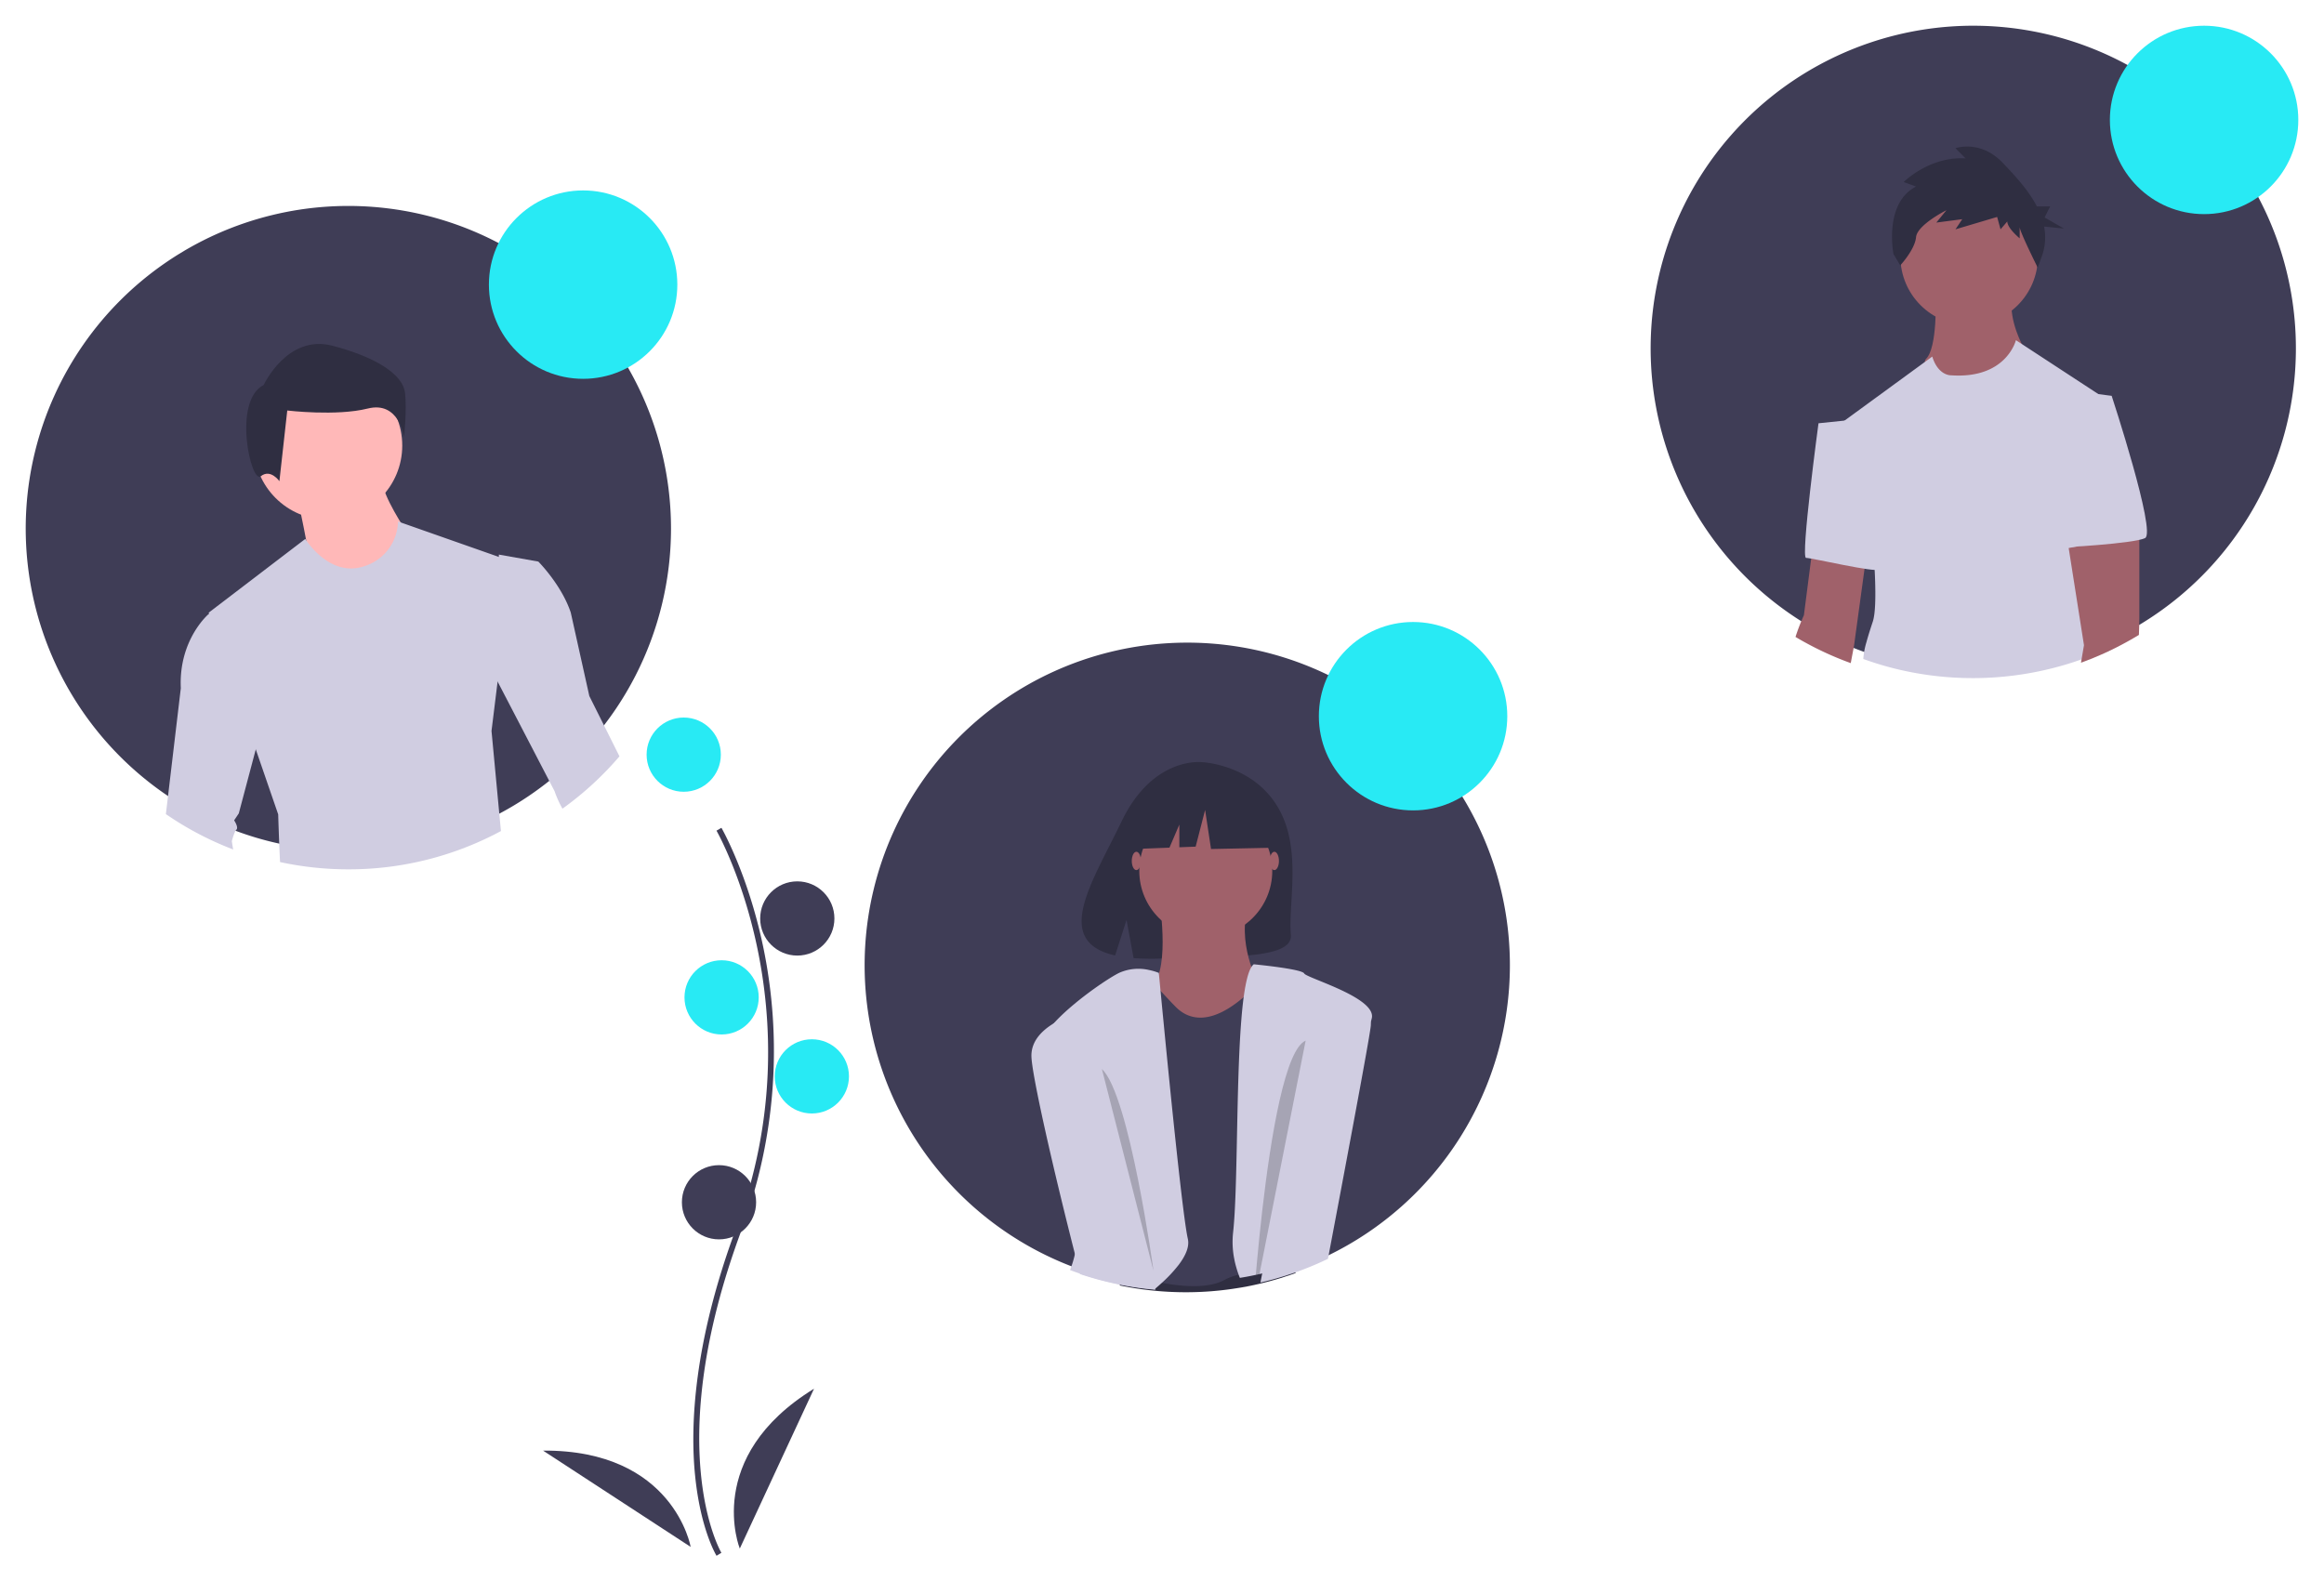 <svg xmlns="http://www.w3.org/2000/svg" width="814.027" height="554.022" viewBox="0 0 814.027 554.022">
    <defs>
        <style>
            .cls-1{fill:#3f3d56}.cls-2{fill:#28eaf4}.cls-3{fill:#2f2e41}.cls-4{fill:#a0616a}.cls-5{fill:#d0cde1}.cls-6{opacity:.2}.cls-7{fill:#ffb8b8}.cls-8{filter:url(#Ellipse_869)}.cls-9{filter:url(#Ellipse_868)}.cls-10{filter:url(#Ellipse_867)}.cls-11{filter:url(#Path_172)}.cls-12{filter:url(#Path_171)}.cls-13{filter:url(#Path_169)}.cls-14{filter:url(#Path_168)}.cls-15{filter:url(#Ellipse_866)}.cls-16{filter:url(#Path_166)}.cls-17{filter:url(#Path_165)}.cls-18{filter:url(#Path_164)}.cls-19{filter:url(#Path_163)}.cls-20{filter:url(#Path_162)}.cls-21{filter:url(#Path_161)}.cls-22{filter:url(#Ellipse_865)}.cls-23{filter:url(#Path_160)}.cls-24{filter:url(#Path_159)}.cls-25{filter:url(#Ellipse_864)}.cls-26{filter:url(#Path_155)}.cls-27{filter:url(#Path_154)}.cls-28{filter:url(#Path_152)}.cls-29{filter:url(#Path_151)}.cls-30{filter:url(#Path_150)}.cls-31{filter:url(#Path_148)}.cls-32{filter:url(#Path_146)}.cls-33{filter:url(#Ellipse_861)}.cls-34{filter:url(#Ellipse_860)}.cls-35{filter:url(#Ellipse_859)}.cls-36{filter:url(#Ellipse_858)}.cls-37{filter:url(#Path_137)}
        </style>
        <filter id="Path_137" width="46.23" height="273.023" x="233.861" y="280.998" filterUnits="userSpaceOnUse">
            <feOffset dy="3"/>
            <feGaussianBlur result="blur" stdDeviation="3"/>
            <feFlood flood-opacity=".161"/>
            <feComposite in2="blur" operator="in"/>
            <feComposite in="SourceGraphic"/>
        </filter>
        <filter id="Ellipse_858" width="44" height="44" x="257.275" y="299.76" filterUnits="userSpaceOnUse">
            <feOffset dy="3"/>
            <feGaussianBlur result="blur-2" stdDeviation="3"/>
            <feFlood flood-opacity=".161"/>
            <feComposite in2="blur-2" operator="in"/>
            <feComposite in="SourceGraphic"/>
        </filter>
        <filter id="Ellipse_859" width="44" height="44" x="230.757" y="327.399" filterUnits="userSpaceOnUse">
            <feOffset dy="3"/>
            <feGaussianBlur result="blur-3" stdDeviation="3"/>
            <feFlood flood-opacity=".161"/>
            <feComposite in2="blur-3" operator="in"/>
            <feComposite in="SourceGraphic"/>
        </filter>
        <filter id="Ellipse_860" width="44" height="44" x="262.367" y="355.083" filterUnits="userSpaceOnUse">
            <feOffset dy="3"/>
            <feGaussianBlur result="blur-4" stdDeviation="3"/>
            <feFlood flood-opacity=".161"/>
            <feComposite in2="blur-4" operator="in"/>
            <feComposite in="SourceGraphic"/>
        </filter>
        <filter id="Ellipse_861" width="44" height="44" x="229.85" y="399.181" filterUnits="userSpaceOnUse">
            <feOffset dy="3"/>
            <feGaussianBlur result="blur-5" stdDeviation="3"/>
            <feFlood flood-opacity=".161"/>
            <feComposite in2="blur-5" operator="in"/>
            <feComposite in="SourceGraphic"/>
        </filter>
        <filter id="Path_146" width="244.036" height="244.008" x="293.834" y="216.12" filterUnits="userSpaceOnUse">
            <feOffset dy="3"/>
            <feGaussianBlur result="blur-6" stdDeviation="3"/>
            <feFlood flood-opacity=".161"/>
            <feComposite in2="blur-6" operator="in"/>
            <feComposite in="SourceGraphic"/>
        </filter>
        <filter id="Path_148" width="91.862" height="86.926" x="369.862" y="257.951" filterUnits="userSpaceOnUse">
            <feOffset dy="3"/>
            <feGaussianBlur result="blur-7" stdDeviation="3"/>
            <feFlood flood-opacity=".161"/>
            <feComposite in2="blur-7" operator="in"/>
            <feComposite in="SourceGraphic"/>
        </filter>
        <filter id="Path_150" width="58.19" height="70.651" x="391.576" y="301.276" filterUnits="userSpaceOnUse">
            <feOffset dy="3"/>
            <feGaussianBlur result="blur-8" stdDeviation="3"/>
            <feFlood flood-opacity=".161"/>
            <feComposite in2="blur-8" operator="in"/>
            <feComposite in="SourceGraphic"/>
        </filter>
        <filter id="Path_151" width="77.43" height="127.758" x="383.685" y="331.814" filterUnits="userSpaceOnUse">
            <feOffset dy="3"/>
            <feGaussianBlur result="blur-9" stdDeviation="3"/>
            <feFlood flood-opacity=".161"/>
            <feComposite in2="blur-9" operator="in"/>
            <feComposite in="SourceGraphic"/>
        </filter>
        <filter id="Path_152" width="69.634" height="130.303" x="355.58" y="330.388" filterUnits="userSpaceOnUse">
            <feOffset dy="3"/>
            <feGaussianBlur result="blur-10" stdDeviation="3"/>
            <feFlood flood-opacity=".161"/>
            <feComposite in2="blur-10" operator="in"/>
            <feComposite in="SourceGraphic"/>
        </filter>
        <filter id="Path_154" width="56.693" height="116.02" x="432.484" y="342.289" filterUnits="userSpaceOnUse">
            <feOffset dy="3"/>
            <feGaussianBlur result="blur-11" stdDeviation="3"/>
            <feFlood flood-opacity=".161"/>
            <feComposite in2="blur-11" operator="in"/>
            <feComposite in="SourceGraphic"/>
        </filter>
        <filter id="Path_155" width="61.43" height="116.06" x="352.277" y="344.772" filterUnits="userSpaceOnUse">
            <feOffset dy="3"/>
            <feGaussianBlur result="blur-12" stdDeviation="3"/>
            <feFlood flood-opacity=".161"/>
            <feComposite in2="blur-12" operator="in"/>
            <feComposite in="SourceGraphic"/>
        </filter>
        <filter id="Ellipse_864" width="64.583" height="64.583" x="390.06" y="272.779" filterUnits="userSpaceOnUse">
            <feOffset dy="3"/>
            <feGaussianBlur result="blur-13" stdDeviation="3"/>
            <feFlood flood-opacity=".161"/>
            <feComposite in2="blur-13" operator="in"/>
            <feComposite in="SourceGraphic"/>
        </filter>
        <filter id="Path_159" width="65.253" height="43.699" x="388.246" y="262.724" filterUnits="userSpaceOnUse">
            <feOffset dy="3"/>
            <feGaussianBlur result="blur-14" stdDeviation="3"/>
            <feFlood flood-opacity=".161"/>
            <feComposite in2="blur-14" operator="in"/>
            <feComposite in="SourceGraphic"/>
        </filter>
        <filter id="Path_160" width="244.037" height="244.008" x="0" y="63.142" filterUnits="userSpaceOnUse">
            <feOffset dy="3"/>
            <feGaussianBlur result="blur-15" stdDeviation="3"/>
            <feFlood flood-opacity=".161"/>
            <feComposite in2="blur-15" operator="in"/>
            <feComposite in="SourceGraphic"/>
        </filter>
        <filter id="Ellipse_865" width="69.977" height="69.977" x="79.921" y="121.098" filterUnits="userSpaceOnUse">
            <feOffset dy="3"/>
            <feGaussianBlur result="blur-16" stdDeviation="3"/>
            <feFlood flood-opacity=".161"/>
            <feComposite in2="blur-16" operator="in"/>
            <feComposite in="SourceGraphic"/>
        </filter>
        <filter id="Path_161" width="55.359" height="52.11" x="95.758" y="159.734" filterUnits="userSpaceOnUse">
            <feOffset dy="3"/>
            <feGaussianBlur result="blur-17" stdDeviation="3"/>
            <feFlood flood-opacity=".161"/>
            <feComposite in2="blur-17" operator="in"/>
            <feComposite in="SourceGraphic"/>
        </filter>
        <filter id="Path_162" width="124.39" height="139.86" x="64.087" y="173.691" filterUnits="userSpaceOnUse">
            <feOffset dy="3"/>
            <feGaussianBlur result="blur-18" stdDeviation="3"/>
            <feFlood flood-opacity=".161"/>
            <feComposite in2="blur-18" operator="in"/>
            <feComposite in="SourceGraphic"/>
        </filter>
        <filter id="Path_163" width="73.856" height="66.063" x="77.26" y="111.507" filterUnits="userSpaceOnUse">
            <feOffset dy="3"/>
            <feGaussianBlur result="blur-19" stdDeviation="3"/>
            <feFlood flood-opacity=".161"/>
            <feComposite in2="blur-19" operator="in"/>
            <feComposite in="SourceGraphic"/>
        </filter>
        <filter id="Path_164" width="54.09" height="100.48" x="49.107" y="206.107" filterUnits="userSpaceOnUse">
            <feOffset dy="3"/>
            <feGaussianBlur result="blur-20" stdDeviation="3"/>
            <feFlood flood-opacity=".161"/>
            <feComposite in2="blur-20" operator="in"/>
            <feComposite in="SourceGraphic"/>
        </filter>
        <filter id="Path_165" width="61.86" height="107.01" x="164.12" y="185.286" filterUnits="userSpaceOnUse">
            <feOffset dy="3"/>
            <feGaussianBlur result="blur-21" stdDeviation="3"/>
            <feFlood flood-opacity=".161"/>
            <feComposite in2="blur-21" operator="in"/>
            <feComposite in="SourceGraphic"/>
        </filter>
        <filter id="Path_166" width="244.026" height="244.011" x="569.159" y="0" filterUnits="userSpaceOnUse">
            <feOffset dy="3"/>
            <feGaussianBlur result="blur-22" stdDeviation="3"/>
            <feFlood flood-opacity=".161"/>
            <feComposite in2="blur-22" operator="in"/>
            <feComposite in="SourceGraphic"/>
        </filter>
        <filter id="Ellipse_866" width="66.162" height="66.162" x="656.665" y="56.804" filterUnits="userSpaceOnUse">
            <feOffset dy="3"/>
            <feGaussianBlur result="blur-23" stdDeviation="3"/>
            <feFlood flood-opacity=".161"/>
            <feComposite in2="blur-23" operator="in"/>
            <feComposite in="SourceGraphic"/>
        </filter>
        <filter id="Path_168" width="117" height="136.39" x="632.262" y="110.173" filterUnits="userSpaceOnUse">
            <feOffset dy="3"/>
            <feGaussianBlur result="blur-24" stdDeviation="3"/>
            <feFlood flood-opacity=".161"/>
            <feComposite in2="blur-24" operator="in"/>
            <feComposite in="SourceGraphic"/>
        </filter>
        <filter id="Path_169" width="42.34" height="55.6" x="619.913" y="185.792" filterUnits="userSpaceOnUse">
            <feOffset dy="3"/>
            <feGaussianBlur result="blur-25" stdDeviation="3"/>
            <feFlood flood-opacity=".161"/>
            <feComposite in2="blur-25" operator="in"/>
            <feComposite in="SourceGraphic"/>
        </filter>
        <filter id="Path_171" width="78.242" height="60.421" x="653.719" y="42.336" filterUnits="userSpaceOnUse">
            <feOffset dy="3"/>
            <feGaussianBlur result="blur-26" stdDeviation="3"/>
            <feFlood flood-opacity=".161"/>
            <feComposite in2="blur-26" operator="in"/>
            <feComposite in="SourceGraphic"/>
        </filter>
        <filter id="Path_172" width="42.758" height="62.86" x="715.599" y="178.305" filterUnits="userSpaceOnUse">
            <feOffset dy="3"/>
            <feGaussianBlur result="blur-27" stdDeviation="3"/>
            <feFlood flood-opacity=".161"/>
            <feComposite in2="blur-27" operator="in"/>
            <feComposite in="SourceGraphic"/>
        </filter>
        <filter id="Ellipse_867" width="84" height="84" x="162.253" y="57.715" filterUnits="userSpaceOnUse">
            <feOffset dy="3"/>
            <feGaussianBlur result="blur-28" stdDeviation="3"/>
            <feFlood flood-opacity=".161"/>
            <feComposite in2="blur-28" operator="in"/>
            <feComposite in="SourceGraphic"/>
        </filter>
        <filter id="Ellipse_868" width="84" height="84" x="452.958" y="208.896" filterUnits="userSpaceOnUse">
            <feOffset dy="3"/>
            <feGaussianBlur result="blur-29" stdDeviation="3"/>
            <feFlood flood-opacity=".161"/>
            <feComposite in2="blur-29" operator="in"/>
            <feComposite in="SourceGraphic"/>
        </filter>
        <filter id="Ellipse_869" width="84" height="84" x="730.027" y=".011" filterUnits="userSpaceOnUse">
            <feOffset dy="3"/>
            <feGaussianBlur result="blur-30" stdDeviation="3"/>
            <feFlood flood-opacity=".161"/>
            <feComposite in2="blur-30" operator="in"/>
            <feComposite in="SourceGraphic"/>
        </filter>
    </defs>
    <g id="signupf" transform="translate(9.037 -72.989)">
        <g class="cls-37" transform="translate(-9.04 72.99)">
            <path id="Path_137-2" d="M282.211 728.021c-.229-.375-5.641-9.41-7.517-28.172-1.721-17.213-.614-46.227 14.433-86.7C317.633 536.48 282.558 474.618 282.2 474l1.73-1c.091.156 9.142 15.929 14.488 41.044A179.061 179.061 0 0 1 291 613.849c-28.457 76.54-7.3 112.773-7.084 113.131z" class="cls-1" data-name="Path 137" transform="translate(-31.23 -186)"/>
        </g>
        <circle id="Ellipse_857" cx="13" cy="13" r="13" class="cls-2" data-name="Ellipse 857" transform="translate(217.449 324.361)"/>
        <g class="cls-36" transform="translate(-9.04 72.99)">
            <circle id="Ellipse_858-2" cx="13" cy="13" r="13" class="cls-1" data-name="Ellipse 858" transform="translate(266.27 305.76)"/>
        </g>
        <g class="cls-35" transform="translate(-9.04 72.99)">
            <circle id="Ellipse_859-2" cx="13" cy="13" r="13" class="cls-2" data-name="Ellipse 859" transform="translate(239.76 333.4)"/>
        </g>
        <g class="cls-34" transform="translate(-9.04 72.99)">
            <circle id="Ellipse_860-2" cx="13" cy="13" r="13" class="cls-2" data-name="Ellipse 860" transform="translate(271.37 361.08)"/>
        </g>
        <g class="cls-33" transform="translate(-9.04 72.99)">
            <circle id="Ellipse_861-2" cx="13" cy="13" r="13" class="cls-1" data-name="Ellipse 861" transform="translate(238.85 405.18)"/>
        </g>
        <path id="Path_138" d="M290.065 728.5s-13-32 26-56z" class="cls-1" data-name="Path 138" transform="translate(-39.973 -113.011)"/>
        <path id="Path_139" d="M274.077 727.92s-5.916-34.029-51.708-33.738z" class="cls-1" data-name="Path 139" transform="translate(-41.193 -113.011)"/>
        <g class="cls-32" transform="translate(-9.04 72.99)">
            <path id="Path_146-2" d="M556.065 524.5a113.02 113.02 0 0 1-63.951 101.83c.011-.01.011-.01 0 0a110.054 110.054 0 0 1-10.54 4.43c-.57.22-1.15.42-1.74.61-1.2.43-2.42.82-3.65 1.19q-3.795 1.17-7.7 2.07h-.01l-.07.02-.16.03c-.34.08-.69.16-1.04.23q-2.91.645-5.88 1.11a112.118 112.118 0 0 1-18.26 1.48c-3.28 0-6.54-.14-9.75-.42a4.555 4.555 0 0 1-.52-.05 113.438 113.438 0 0 1-25.86-5.43c-1.24-.42-2.48-.86-3.7-1.33A113.009 113.009 0 1 1 556.065 524.5z" class="cls-1" data-name="Path 146" transform="translate(-27.19 -189.37)"/>
        </g>
        <path id="Path_147" d="M429.639 525.768s26.5-11.549 38.953.651-33.331 8.181-38.953-.651z" class="cls-1" data-name="Path 147" transform="translate(-36.822 -117.38)"/>
        <g class="cls-31" transform="translate(-9.04 72.99)">
            <path id="Path_148-2" d="M475.4 471c-8.907-15.05-26.528-15.751-26.528-15.751s-17.171-2.2-28.186 20.725c-10.267 21.364-24.437 41.992-2.281 46.993l4-12.456 2.478 13.383a86.694 86.694 0 0 0 9.48.162c23.727-.766 46.323.224 45.6-8.29-.963-11.321 4.011-30.288-4.563-44.766z" class="cls-3" data-name="Path 148" transform="translate(-27.81 -191.24)"/>
        </g>
        <path id="Path_149" d="M479.835 631.37c.59-.19 1.17-.39 1.74-.61l-.13-.18-1.61-.09-10.42-.56h-.01l-1.75-.09-8.29-.45-18.05-.98-9.67-.52-.49-.03h-.12l-6.81-.37-2.22-.12-2.11 7.74a109.534 109.534 0 0 0 12.9 1.92 4.582 4.582 0 0 0 .52.05c3.21.28 6.47.42 9.75.42a112.118 112.118 0 0 0 18.26-1.48q2.97-.465 5.88-1.11c.35-.07.7-.15 1.04-.23l.16-.03.07-.02h.01q3.9-.9 7.7-2.07z" class="cls-3" data-name="Path 149" transform="translate(-36.735 -111.808)"/>
        <g class="cls-30" transform="translate(-9.04 72.99)">
            <path id="Path_150-2" d="M434.056 503.681s4.016 26.5-4.016 29.717 16.06 16.866 16.06 16.866h13.654l8.835-18.472s-8.031-14.457-3.213-28.11-31.32-.001-31.32-.001z" class="cls-4" data-name="Path 150" transform="translate(-27.82 -190.34)"/>
        </g>
        <g class="cls-29" transform="translate(-9.04 72.99)">
            <path id="Path_151-2" d="M479.835 631.37v-93.96s-1.02-9.65-9.11-7.14a15.243 15.243 0 0 0-2.4 1 27.743 27.743 0 0 0-3.82 2.49c-.46.35-.93.73-1.42 1.14-.04.03-.08.07-.12.1-15.26 12.85-22.48 4.02-24.09 2.41-.59-.58-2.13-2.23-3.86-4.09v-.01c-.75-.8-1.53-1.64-2.27-2.46-2.29-2.47-4.31-4.68-4.31-4.68l-8.03 6.42 1.96 48.68.46 11.48v.01l.15 3.57v.02l1.25 31.14.19 4.7a85.347 85.347 0 0 0 8.27 2.18c.82.17 1.69.34 2.58.5 6.96 1.26 15.72 1.91 21.28-1.08a19.758 19.758 0 0 1 3.52-1.47 24.452 24.452 0 0 1 7.46-1.03c.54.01 1.07.03 1.6.06h.01a36.072 36.072 0 0 1 7.05 1.21z" class="cls-1" data-name="Path 151" transform="translate(-27.72 -188.36)"/>
        </g>
        <g class="cls-28" transform="translate(-9.04 72.99)">
            <path id="Path_152-2" d="M441.315 628.41a48.91 48.91 0 0 1-6.05 6.46c-.68.62-1.36 1.22-2.05 1.81-.14.12-.28.23-.42.35a113.432 113.432 0 0 1-25.86-5.43c-1.24-.42-2.48-.86-3.7-1.33a37.339 37.339 0 0 0 1.81-6.03c5.53-25.92-10.55-65.26-11.95-71.57-.51-2.27 1.37-5.42 4.38-8.77 6.57-7.29 18.52-15.53 22.93-17.73a16.553 16.553 0 0 1 10.65-.98h.01a19.22 19.22 0 0 1 3.27.98v.01c.01.15.12 1.29.31 3.24.1 1.07.22 2.37.37 3.89v.01c.27 2.84.61 6.38 1.01 10.42v.01c2.41 24.89 6.77 68.21 8.47 75.58.63 2.73-.77 5.89-3.18 9.08z" class="cls-5" data-name="Path 152" transform="translate(-28.43 -188.34)"/>
        </g>
        <path id="Path_153" d="M479.835 631.37c.59-.19 1.17-.39 1.74-.61a110.021 110.021 0 0 0 10.54-4.43c-5.14-15.02 10.05-62.77 14.4-77.55v-.02c.51-1.73.87-3.01 1.03-3.72 1.61-7.23-22.89-14.05-23.69-15.66-.62-1.22-10.57-2.45-15.26-2.96-1.45-.16-2.4-.25-2.4-.25-1.24.96-2.19 3.72-2.93 7.73-.07.32-.13.66-.18 1-.53 3.1-.94 6.85-1.27 11.06-1.82 22.96-1.2 59.24-2.86 74.18a30.421 30.421 0 0 0 .41 9.25 29.037 29.037 0 0 0 .7 2.93 34.277 34.277 0 0 0 1.26 3.7q2.97-.465 5.88-1.11c.35-.07.7-.15 1.04-.23l.16-.03.07-.02h.01q3.9-.9 7.7-2.07z" class="cls-5" data-name="Path 153" transform="translate(-36.077 -115.365)"/>
        <ellipse id="Ellipse_862" cx="1.606" cy="3.213" class="cls-4" data-name="Ellipse 862" rx="1.606" ry="3.213" transform="translate(435.728 371.385)"/>
        <ellipse id="Ellipse_863" cx="1.606" cy="3.213" class="cls-4" data-name="Ellipse 863" rx="1.606" ry="3.213" transform="translate(387.39 371.385)"/>
        <g class="cls-27" transform="translate(-9.04 72.99)">
            <path id="Path_154-2" d="M479.835 631.37c.59-.19 1.17-.39 1.74-.61a110.021 110.021 0 0 0 10.54-4.43.037.037 0 0 0 .01.03.06.06 0 0 1 .01-.04c6-31.68 12.36-65.57 14.38-77.54v-.02c.35-2.08.57-3.49.63-4.12.8-8.03-19.28-8.03-19.28-8.03l-3.2 16.17-4.83 24.43-1.66 8.39-8.77 44.33-.28 1.42-.65 3.28h.01q3.9-.9 7.7-2.07z" class="cls-5" data-name="Path 154" transform="translate(-26.99 -188.32)"/>
        </g>
        <g class="cls-26" transform="translate(-9.04 72.99)">
            <path id="Path_155-2" d="M432.795 637.03a113.434 113.434 0 0 1-25.86-5.43c-.63-2.43-1.26-4.89-1.89-7.36-7.81-30.65-15.16-63.08-15.16-69.16 0-5.03 3.51-8.66 7.59-11.18a43.088 43.088 0 0 1 12.49-4.88s2.56 10.65 6.24 26.01c1.97 8.2 4.25 17.74 6.62 27.72v.01c2.76 11.58 5.65 23.74 8.33 35.1q.645 2.76 1.28 5.44v.04a.1.1 0 0 1 .01.04l.24.99c.18.78.36 1.55.53 2.31.04.13.07.26.1.4a4.54 4.54 0 0 1-.52-.05z" class="cls-5" data-name="Path 155" transform="translate(-28.61 -188.25)"/>
        </g>
        <path id="Path_156" d="M414.379 562.713l18.071 70.67s-8.433-61.836-18.071-70.67z" class="cls-6" data-name="Path 156" transform="translate(-37.454 -115.209)"/>
        <path id="Path_157" d="M461.325 636.02l5.88-1.14v.03q-2.91.645-5.88 1.11z" class="cls-6" data-name="Path 157" transform="translate(-36.659 -111.812)"/>
        <path id="Path_158" d="M484.665 552.78l-4.83 24.43-1.66 8.39-8.76 44.33h-.01l-.27 1.42h-.01l-.64 3.28h-.01l-.07.02-.16.03-1.04.2c.09-1.12.2-2.32.32-3.59.04-.47.08-.95.13-1.45 1.88-20.43 5.89-55.72 12.18-70.5 1.48-3.48 3.09-5.82 4.83-6.56z" class="cls-6" data-name="Path 158" transform="translate(-36.374 -115.23)"/>
        <g class="cls-25" transform="translate(-9.04 72.99)">
            <circle id="Ellipse_864-2" cx="23.291" cy="23.291" r="23.291" class="cls-4" data-name="Ellipse 864" transform="translate(399.06 278.78)"/>
        </g>
        <g class="cls-24" transform="translate(-9.04 72.99)">
            <path id="Path_159-2" d="M426.4 345.046l-17.409-9.119-24.041 3.73-4.974 21.969 12.382-.476 3.459-8.071v7.938l5.713-.22 3.316-12.85 2.073 13.679 20.31-.414z" class="cls-3" data-name="Path 159" transform="translate(17.27 -67.2)"/>
        </g>
        <g class="cls-23" transform="translate(-9.04 72.99)">
            <path id="Path_160-2" d="M271.065 381.5a112.991 112.991 0 0 1-47.1 91.79 111.28 111.28 0 0 1-12.47 7.8 113.3 113.3 0 0 1-77.37 10.86 110.6 110.6 0 0 1-16.42-4.88 113.01 113.01 0 1 1 153.36-105.57z" class="cls-1" data-name="Path 160" transform="translate(-36.03 -199.35)"/>
        </g>
        <g class="cls-22" transform="translate(-9.04 72.99)">
            <circle id="Ellipse_865-2" cx="25.989" cy="25.989" r="25.989" class="cls-7" data-name="Ellipse 865" transform="translate(88.92 127.1)"/>
        </g>
        <g class="cls-21" transform="translate(-9.04 72.99)">
            <path id="Path_161-2" d="M140.786 368.04s3.249 15.431 3.249 17.055 15.431 8.934 15.431 8.934l13.806-2.436 4.873-14.619s-8.121-12.182-8.121-17.055z" class="cls-7" data-name="Path 161" transform="translate(-36.03 -194.18)"/>
        </g>
        <g class="cls-20" transform="translate(-9.04 72.99)">
            <path id="Path_162-2" d="M158.065 494.5a113.064 113.064 0 0 1-23.94-2.55c-.39-7.95-.65-16.71-.65-16.71l-7.92-22.98-16.44-47.67 33.85-25.84s8.38 13.65 20.56 9.59a16.8 16.8 0 0 0 11.92-15.7l40.06 14.08-6.92 56.15-.39 3.14 3.3 35.08a112.443 112.443 0 0 1-53.43 13.41z" class="cls-5" data-name="Path 162" transform="translate(-36.03 -192.95)"/>
        </g>
        <g class="cls-19" transform="translate(-9.04 72.99)">
            <path id="Path_163-2" d="M128.4 327.2s8.251-17.878 24.066-13.752 24.754 10.314 25.442 16.5-.344 15.471-.344 15.471-1.719-12.721-12.721-9.97-28.192.688-28.192.688L133.9 360.9s-3.094-4.469-6.532-1.719-9.968-26.476 1.032-31.981z" class="cls-3" data-name="Path 163" transform="translate(-36.03 -195.33)"/>
        </g>
        <g class="cls-18" transform="translate(-9.04 72.99)">
            <path id="Path_164-2" d="M94.135 474.68l5.23-44.1c-.81-17.06 9.75-25.99 9.75-25.99h12.18l8.93 30.05-4.67 17.62-5.88 22.17-1.63 2.44s1.63 2.43.81 3.25-1.62 4.06-1.62 4.06.17 1.16.47 2.89a111.981 111.981 0 0 1-23.57-12.39z" class="cls-5" data-name="Path 164" transform="translate(-36.03 -192.48)"/>
        </g>
        <g class="cls-17" transform="translate(-9.04 72.99)">
            <path id="Path_165-2" d="M243.935 454.95a112.843 112.843 0 0 1-19.97 18.34 37.727 37.727 0 0 1-2.78-6.17l-12.6-24.25-8.51-16.36 1.62-42.23 13.81 2.44s8.12 8.12 11.37 17.87l6.5 29.23 10.55 21.12z" class="cls-5" data-name="Path 165" transform="translate(-26.95 -192.99)"/>
        </g>
        <g class="cls-16" transform="translate(-9.04 72.99)">
            <path id="Path_166-2" d="M823.065 316.5a112.917 112.917 0 0 1-54.27 96.55c-2 1.22-4.04 2.37-6.12 3.47-3.1 1.64-6.29 3.14-9.55 4.47v.01c-1.04.43-2.08.84-3.13 1.23-.49.19-.99.38-1.49.56a113.743 113.743 0 0 1-64.01 3.81 111.724 111.724 0 0 1-12.85-3.8h-.01a112.535 112.535 0 0 1-15.5-6.98q-1.95-1.05-3.84-2.19c-.88-.52-1.74-1.05-2.6-1.59a113.006 113.006 0 1 1 173.37-95.54z" class="cls-1" data-name="Path 166" transform="translate(-18.88 -197.49)"/>
        </g>
        <path id="Path_167" d="M697.039 300s.669 17.392-3.345 21.405 20.067 18.061 20.067 18.061l14.048-22.066s-5.351-9.369-4.009-17.4z" class="cls-4" data-name="Path 167" transform="translate(-28.065 -122.717)"/>
        <g class="cls-15" transform="translate(-9.04 72.99)">
            <circle id="Ellipse_866-2" cx="24.081" cy="24.081" r="24.081" class="cls-4" data-name="Ellipse 866" transform="translate(665.66 62.8)"/>
        </g>
        <g class="cls-14" transform="translate(-9.04 72.99)">
            <path id="Path_168-2" d="M749.555 416.65q.225 2.79.44 5.58c-.49.19-.99.38-1.49.56a113.745 113.745 0 0 1-64.01 3.81 111.726 111.726 0 0 1-12.85-3.8l-.01.09a.139.139 0 0 1 0-.09 27.263 27.263 0 0 1 1.14-6.01v-.01c.56-2.06 1.32-4.44 2.19-7.07.94-2.81 1-8.95.8-14.72-.02-.44-.03-.89-.05-1.32-.08-1.87-.18-3.66-.28-5.25-.23-3.59-.47-6.14-.47-6.14l-14.72-39.47 35.55-25.96c2.1 6.81 6.6 6.57 6.6 6.57 19.08 1.31 22.59-11.87 22.7-12.3v-.01l34.15 22.34-14.045 34.11s.57 5.78 1.38 14.6c.12 1.3.24 2.67.38 4.1.785 8.66 1.735 19.45 2.595 30.39z" class="cls-5" data-name="Path 168" transform="translate(-18.98 -194.94)"/>
        </g>
        <g class="cls-13" transform="translate(-9.04 72.99)">
            <path id="Path_169-2" d="M676.635 388.63l-.7 5.08-.17 1.28-2.97 21.7-.02.09v.01l-1.13 6.01-.01.09a.139.139 0 0 1 0-.09 112.532 112.532 0 0 1-15.5-6.98q-1.95-1.05-3.84-2.19a69.565 69.565 0 0 1 2.94-7.6l2.04-15.88.63-4.86 17.53 3.13z" class="cls-4" data-name="Path 169" transform="translate(-23.38 -193.5)"/>
        </g>
        <path id="Path_170" d="M669.948 341.811l-9.7 1s-6.355 47.158-4.348 47.158 24.75 5.351 25.419 4.013-11.371-52.171-11.371-52.171z" class="cls-5" data-name="Path 170" transform="translate(-32.319 -121.537)"/>
        <g class="cls-12" transform="translate(-9.04 72.99)">
            <path id="Path_171-2" d="M690.165 260.938l-4.341-1.579s9.077-9.077 21.7-8.287l-3.552-3.552s8.682-3.157 16.575 5.13c4.149 4.356 8.949 9.477 11.942 15.246h4.649l-1.94 3.881 6.791 3.881-6.97-.7a19.583 19.583 0 0 1-.659 10.05l-1.578 4.341s-6.314-12.628-6.314-14.207v3.946s-4.341-3.552-4.341-5.919l-2.368 2.762-1.184-4.341-14.6 4.341 2.368-3.552-9.077 1.184 3.552-4.341s-10.26 5.13-10.655 9.471-5.525 9.866-5.525 9.866l-2.368-3.946s-3.549-17.756 7.895-23.675z" class="cls-3" data-name="Path 171" transform="translate(-19.03 -198.59)"/>
        </g>
        <g class="cls-11" transform="translate(-9.04 72.99)">
            <path id="Path_172-2" d="M768.795 413.05c-2 1.22-4.04 2.37-6.12 3.47-3.1 1.64-6.29 3.14-9.55 4.47v.01c-1.04.43-2.08.84-3.13 1.23-.49.19-.99.38-1.49.56l1.05-6.14-4.76-30.25-.6-3.79 2.39-.45 22.36-4.23v27.43s.055 2.97-.15 7.69z" class="cls-4" data-name="Path 172" transform="translate(-19.6 -193.62)"/>
        </g>
        <path id="Path_173" d="M746.2 331.777l13.044 1.672s15.719 47.827 11.706 49.834-30.1 3.345-30.1 3.345z" class="cls-5" data-name="Path 173" transform="translate(-28.627 -121.79)"/>
        <g class="cls-10" transform="translate(-9.04 72.99)">
            <circle id="Ellipse_867-2" cx="33" cy="33" r="33" class="cls-2" data-name="Ellipse 867" transform="translate(171.25 63.71)"/>
        </g>
        <g class="cls-9" transform="translate(-9.04 72.99)">
            <circle id="Ellipse_868-2" cx="33" cy="33" r="33" class="cls-2" data-name="Ellipse 868" transform="translate(461.96 214.9)"/>
        </g>
        <g class="cls-8" transform="translate(-9.04 72.99)">
            <circle id="Ellipse_869-2" cx="33" cy="33" r="33" class="cls-2" data-name="Ellipse 869" transform="translate(739.03 6.01)"/>
        </g>
    </g>
</svg>
